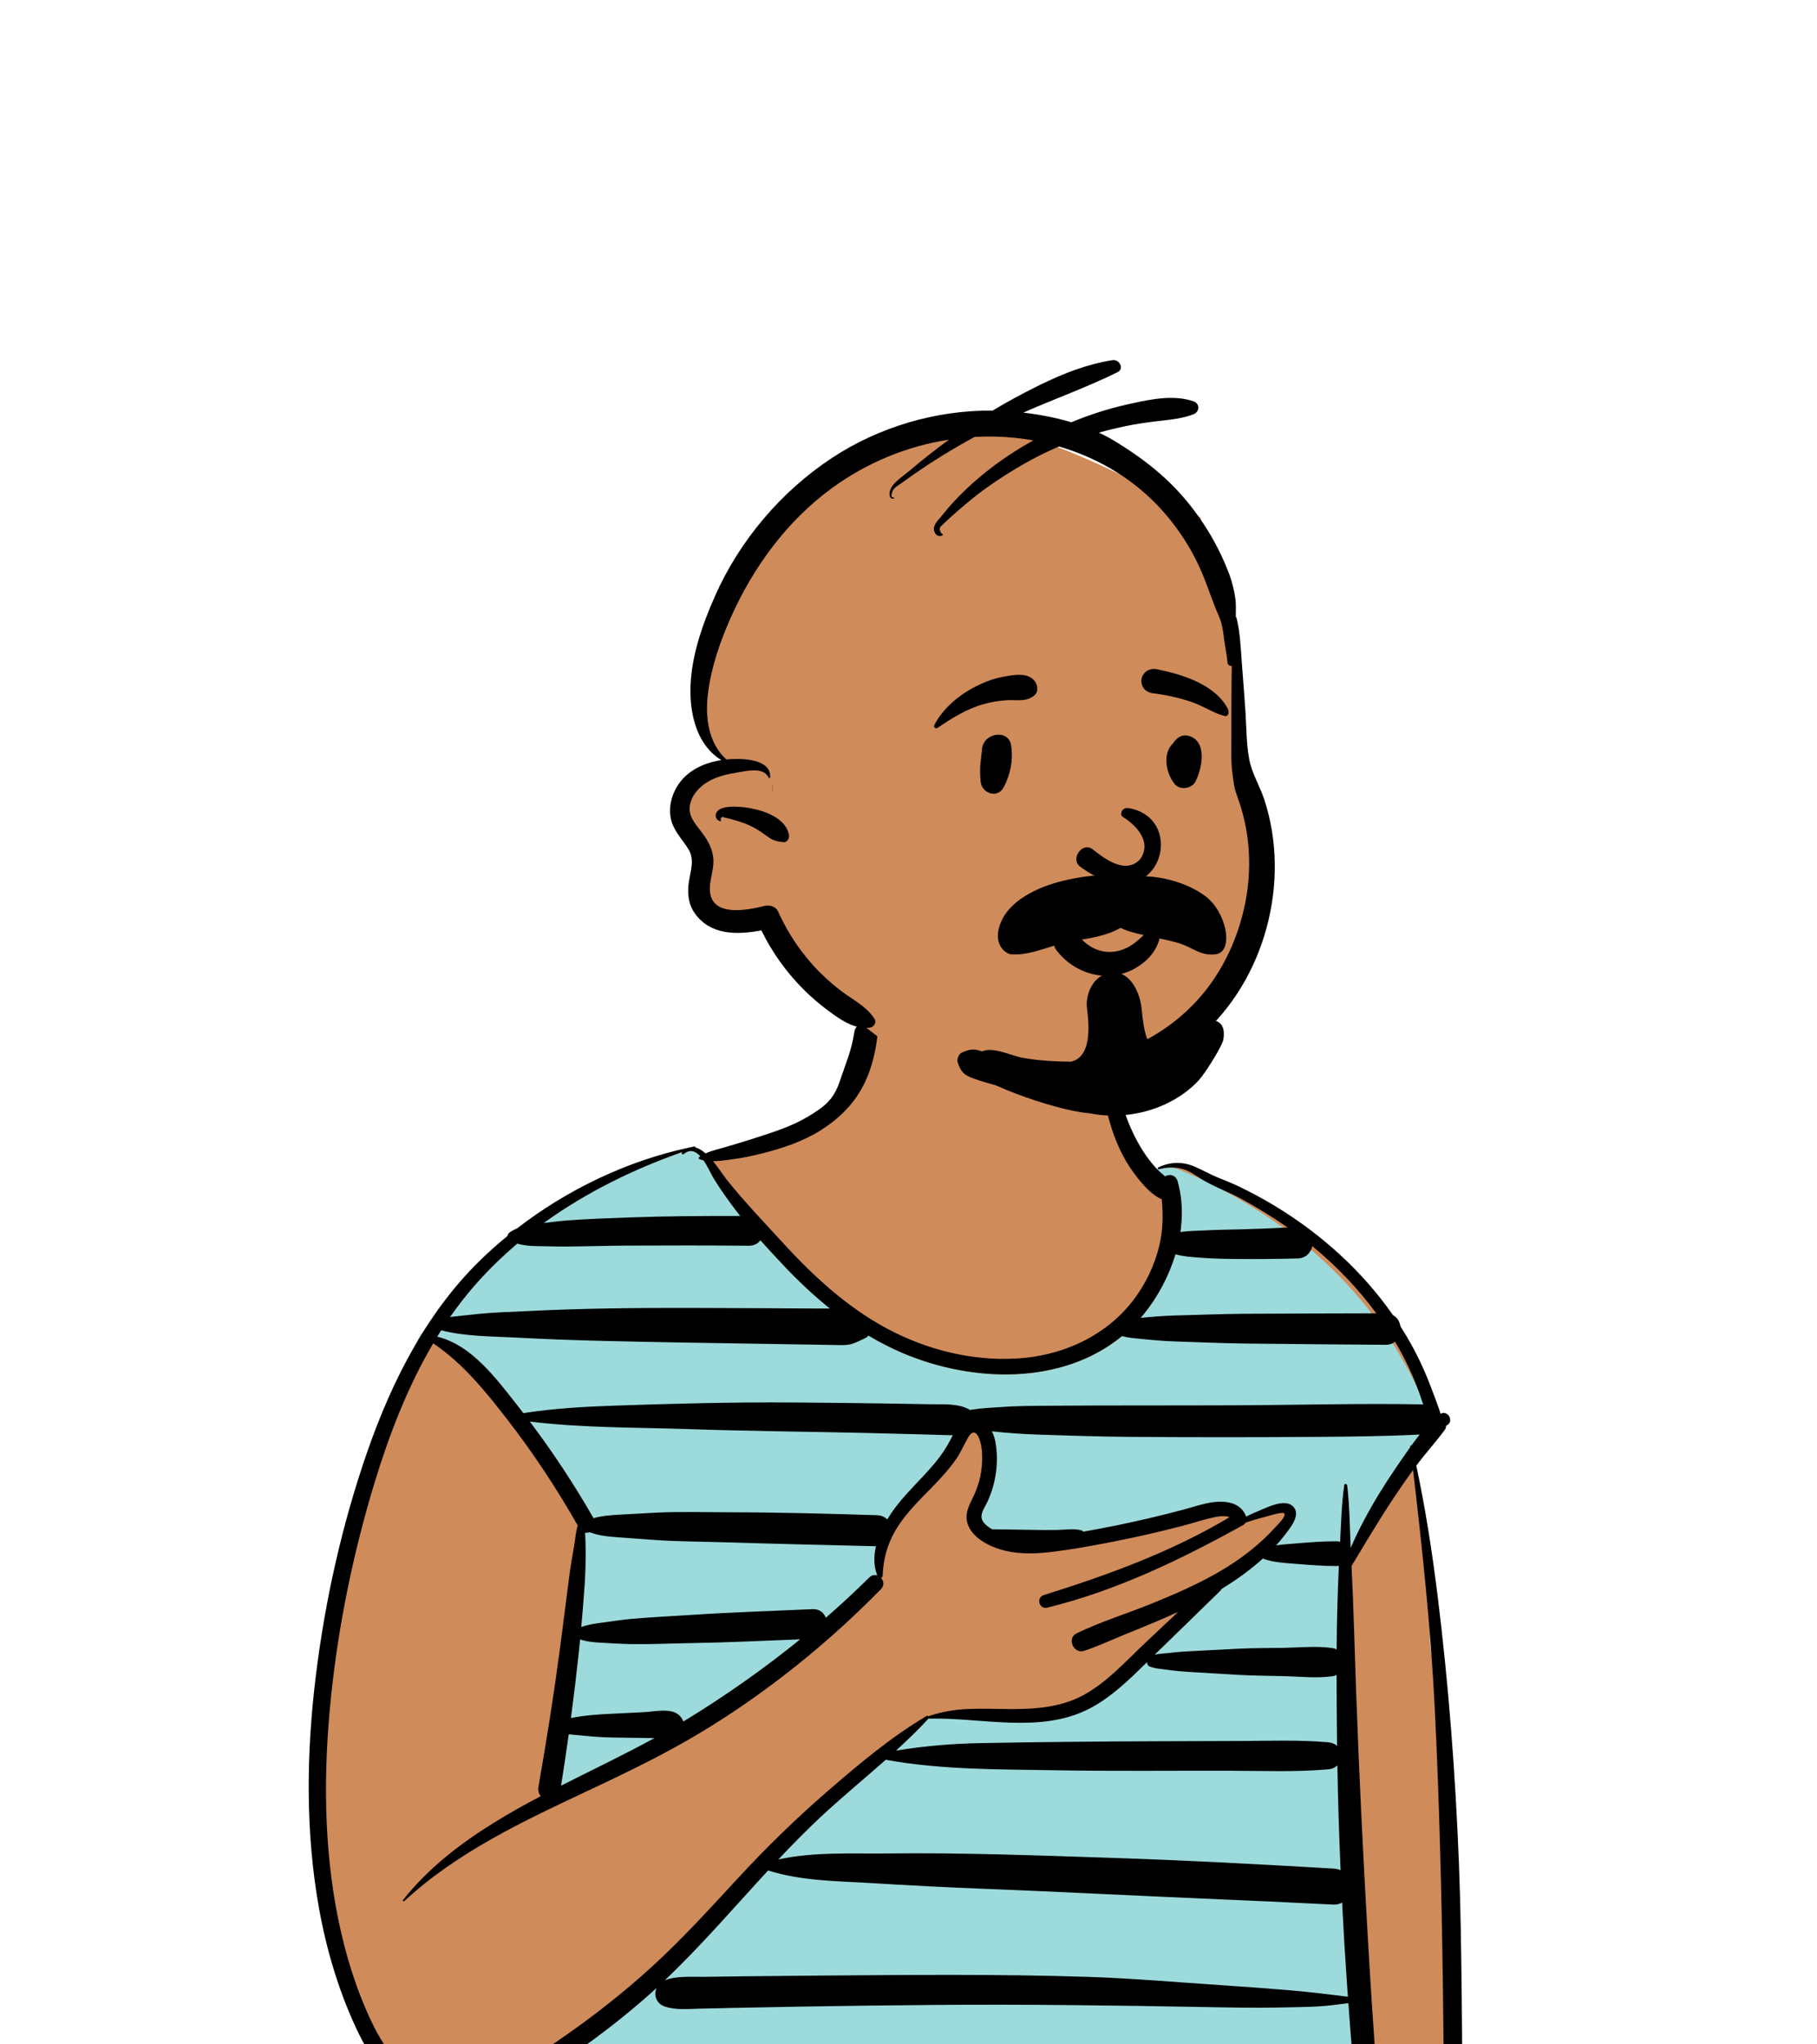 <svg width="240" height="270" viewBox="0 0 240 270" fill="none" xmlns="http://www.w3.org/2000/svg">
<path fill-rule="evenodd" clip-rule="evenodd" d="M189.444 219.876C188.032 215.534 189.714 210.519 188.615 205.838C188.238 203.986 187.522 197.108 186.802 193.085C186.4 190.835 188.807 190.137 189.177 189.239C191.78 181.171 172.79 162.193 171.631 161.494C169.894 160.489 168.356 159.625 166.659 158.599C161.708 156.859 155.771 152.019 151.282 155.128C143.505 143.546 146.581 129.277 142.361 127.581C138.141 125.885 125.679 122.457 118.554 126.834C114.284 129.995 114.598 135.437 112.65 139.924C111.506 142.037 110.944 145.097 109.613 146.475C105.089 151.156 99.448 151.963 93.141 152.758C92.66 152.818 92.155 151.511 91.688 151.673C81.05 155.351 68.671 156.424 56.622 177.021C54.921 179.967 50.331 184.693 51.865 188.097C41.753 211.622 31.802 264.573 59.551 277.778C60.438 278.346 66.455 275.302 67.436 275.331C69.07 275.378 65.938 279.347 67.436 278.64C78.427 279.474 138.911 277.322 162.095 279.474C178.038 279.355 188.136 282.151 191.817 279.355C190.345 275.797 190.414 271.986 190.879 268.225C194.267 265.703 190.078 247.928 190.433 242.723C193.605 238.919 191.079 224.655 189.444 219.876Z" fill="#D08B5B"/>
<path fill-rule="evenodd" clip-rule="evenodd" d="M92.519 152.723L92.417 152.789C92.4 152.8 92.383 152.811 92.367 152.823C92.259 152.905 92.276 153.052 92.404 153.102C92.574 153.168 92.753 153.219 92.937 153.258C93.497 154.07 93.934 155.074 94.239 155.582C95.116 157.043 102.644 166.231 103.769 167.412C105.598 169.33 114.6 176.543 114.722 176.399C116.17 177.264 117.671 178.041 119.229 178.703C128.453 182.624 140.282 182.98 148.209 176.467C148.799 176.628 154.403 168.557 155.269 165.665C155.692 165.783 156.215 162.684 155.923 162.731C156.178 160.979 153.108 154.687 152.817 154.386C152.861 154.372 152.905 154.359 152.949 154.346C152.974 154.402 153.033 154.443 153.101 154.426C153.687 154.273 154.28 154.192 154.873 154.204C155.324 154.213 158.542 155.68 158.667 155.741C158.744 155.777 158.821 155.814 158.898 155.852C184.648 168.235 188.617 188.358 189.507 188.313C189.132 188.788 178.958 203.179 178.411 204.451C178.297 201.701 180.177 275.014 180.309 276.545C180.363 277.176 180.367 278.666 180.456 279.266C179.809 279.302 157.166 277.755 115.06 278.009C101.614 278.09 68.382 279.553 68.382 279.553L68.371 279.461C68.275 278.564 68.358 276.823 68.345 275.928C69.621 275.191 70.874 274.407 72.112 273.637C74.931 271.883 92.324 255.945 105.107 241.685C112.685 233.232 122.138 227.542 122.65 226.989C122.66 226.978 122.665 226.966 122.672 226.954C122.699 226.974 122.732 226.992 122.774 226.986C128.662 226.145 137.447 227.956 143.915 224.607C146.802 223.111 156.6 212.932 159.487 210.119C159.574 210.034 159.636 209.945 159.68 209.854C161.605 208.681 169.109 202.731 169.64 201.996L169.798 201.775C170.384 200.944 171.266 200.068 170.244 199.27C169.167 198.429 167.102 199.439 165.966 199.923L165.808 199.99C165.255 200.217 164.713 200.464 164.179 200.726C163.505 198.837 161.861 198.798 160.089 199.059C158.826 199.245 157.6 199.677 156.369 200.006C154.807 200.424 153.237 200.817 151.662 201.186C148.826 201.85 145.548 203.065 142.679 203.568C142.603 203.48 142.498 203.41 142.357 203.375C141.375 203.129 140.291 203.317 139.283 203.336C138.42 203.352 137.556 203.354 136.693 203.341L136.175 203.332C134.324 203.295 131.841 202.434 129.99 202.402L129.88 202.334L129.77 202.264C129.293 201.956 128.775 201.544 128.634 201.024C128.616 200.96 130.508 196.604 130.536 193.079C130.551 191.119 129.879 189.285 129.718 188.313C129.327 185.939 128.451 187.468 127.183 189.792C125.915 192.117 124.225 194.231 122.958 195.922C121.324 198.101 119.721 198.759 118.888 200.022C118.747 200.237 118.608 200.457 118.473 200.684C118.147 200.359 115.401 206.832 115.881 208.079C115.546 207.968 102.042 225.299 72.676 237.769C72.863 236.603 77.958 205.855 76.69 200.783C75.422 195.71 58.659 176.963 56.915 176.547C57.09 176.262 50.282 180.916 62.535 168.869C74.789 156.822 82.954 154.782 89.054 152.543C89.396 152.437 89.736 152.33 90.074 152.221C89.988 152.372 90.182 152.539 90.331 152.416C91.174 151.719 91.906 152.046 92.519 152.723Z" fill="#9DDADB"/>
<path fill-rule="evenodd" clip-rule="evenodd" d="M184.39 193.84C182.869 196.053 181.472 198.331 180.208 200.701C179.557 201.923 178.95 203.17 178.403 204.442C178.289 201.691 178.264 198.909 177.943 196.186C177.92 195.989 177.592 195.894 177.557 196.133C177.203 198.603 177.144 201.136 177.01 203.631C176.855 203.584 176.685 203.557 176.497 203.557C174.671 203.557 172.873 203.706 171.055 203.854C170.24 203.92 169.387 203.97 168.556 204.1C169.225 203.361 169.848 202.58 170.423 201.765C171.01 200.935 171.68 199.636 170.658 198.838C169.529 197.957 167.314 199.11 166.222 199.558C165.669 199.785 165.127 200.032 164.593 200.295C163.919 198.405 161.852 198.155 160.081 198.415C158.818 198.602 157.592 199.034 156.361 199.363C154.798 199.781 153.229 200.174 151.654 200.543C148.818 201.207 145.962 201.787 143.093 202.29C143.017 202.202 142.912 202.133 142.771 202.098C141.789 201.852 140.705 202.04 139.697 202.059C138.661 202.078 137.625 202.076 136.589 202.055C134.738 202.017 132.889 202.002 131.038 201.97C130.512 201.651 129.845 201.193 129.682 200.593C129.478 199.843 130.115 199.013 130.41 198.376C131.545 195.926 131.942 193.186 131.497 190.518C131.418 190.043 131.254 189.523 131.018 189.036C133.045 189.253 135.047 189.4 137.085 189.467C141.156 189.599 145.226 189.738 149.298 189.768C157.441 189.829 165.583 189.829 173.726 189.77C178.33 189.736 182.923 189.694 187.521 189.459C187.147 189.934 186.782 190.419 186.426 190.912C186.353 190.89 186.257 190.93 186.268 191.021C186.272 191.053 186.275 191.085 186.279 191.116C185.63 192.023 185.005 192.945 184.39 193.84ZM175.336 278.056C173.444 277.996 171.552 277.936 169.66 277.875C165.946 277.757 162.231 277.639 158.518 277.521C151.16 277.286 143.802 277.06 136.443 276.857C129.102 276.655 121.757 276.441 114.414 276.67C107.054 276.899 99.713 277.493 92.367 277.97C88.283 278.235 84.196 278.465 80.104 278.575C76.207 278.679 72.276 278.521 68.386 278.799C68.255 277.837 68.351 276.877 68.337 275.919C69.613 275.182 70.866 274.398 72.104 273.627C76.617 270.819 80.883 267.642 84.908 264.169C85.526 263.635 86.133 263.09 86.733 262.539C86.315 263.452 86.65 264.63 87.847 265.016C89.308 265.488 90.803 265.32 92.32 265.285C93.861 265.248 95.401 265.214 96.942 265.181C99.952 265.118 102.963 265.06 105.974 265.01C111.856 264.911 117.739 264.838 123.621 264.791C135.456 264.695 147.283 264.856 159.117 265.07C162.444 265.13 165.768 265.205 169.096 265.129C170.761 265.092 172.432 265.08 174.095 264.99C175.427 264.918 176.768 264.729 178.1 264.56C178.268 266.881 178.443 269.201 178.639 271.52C178.768 273.051 178.901 274.582 179.033 276.113C179.087 276.744 179.091 277.389 179.18 277.989C177.901 278.059 176.63 278.097 175.336 278.056ZM176.637 212.521C176.591 214.298 176.566 216.075 176.553 217.853C176.4 217.765 176.227 217.701 176.032 217.671C173.962 217.355 171.748 217.595 169.654 217.63C167.631 217.664 165.6 217.653 163.578 217.748C161.552 217.844 159.527 217.958 157.502 218.063C156.552 218.113 155.612 218.155 154.669 218.284C154.023 218.372 153.196 218.366 152.506 218.55C155.402 215.745 158.281 212.923 161.169 210.11C161.255 210.025 161.318 209.936 161.362 209.845C163.287 208.671 165.135 207.351 166.809 205.838C168.136 206.35 169.647 206.414 171.055 206.529C172.874 206.676 174.671 206.826 176.497 206.826C176.62 206.826 176.736 206.814 176.844 206.792C176.755 208.701 176.687 210.61 176.637 212.521ZM101.458 247.032C105.879 248.444 110.668 248.428 115.266 248.711C120.169 249.013 125.064 249.263 129.972 249.455C139.775 249.836 149.571 250.353 159.372 250.765C164.971 251 170.568 251.26 176.164 251.542C176.561 251.562 176.939 251.46 177.273 251.273C177.461 254.96 177.681 258.645 177.938 262.328C177.969 262.788 178.005 263.248 178.038 263.709C175.404 263.379 172.79 263.062 170.136 262.838C167.157 262.586 164.179 262.374 161.195 262.176C155.38 261.791 149.556 261.274 143.731 261.086C131.856 260.702 119.955 260.833 108.075 260.917C104.714 260.941 101.353 260.973 97.992 261.014C96.311 261.035 94.631 261.057 92.951 261.081C91.262 261.106 89.447 260.93 87.847 261.52C87.832 261.526 87.819 261.534 87.804 261.539C92.629 256.967 96.951 251.913 101.458 247.032ZM116.997 232.413C124.385 233.758 131.888 233.666 139.376 233.799C147.038 233.936 154.711 233.845 162.374 233.861C166.727 233.87 171.118 234.061 175.455 233.674C175.968 233.628 176.365 233.434 176.648 233.158C176.727 237.773 176.872 242.386 177.072 246.998C176.79 246.878 176.483 246.805 176.164 246.786C166.371 246.21 156.579 245.687 146.774 245.368C136.978 245.048 127.169 244.67 117.368 244.788C112.584 244.846 107.526 244.54 102.808 245.583C104.601 243.677 106.433 241.807 108.348 240.016C111.141 237.405 114.121 234.959 116.997 232.413ZM122.641 226.98C122.651 226.969 122.656 226.956 122.664 226.945C122.69 226.964 122.723 226.978 122.765 226.977C129.681 226.821 137.439 229.004 143.906 225.654C146.794 224.159 149.185 221.796 151.506 219.525C151.507 219.541 151.509 219.558 151.51 219.575C151.525 219.759 151.603 219.981 151.79 220.063C152.553 220.398 153.446 220.42 154.265 220.539C155.207 220.676 156.133 220.756 157.083 220.814C159.178 220.939 161.273 221.072 163.369 221.191C165.46 221.309 167.561 221.319 169.654 221.371C171.754 221.423 173.953 221.678 176.032 221.378C176.222 221.351 176.392 221.291 176.543 221.207C176.546 223.897 176.57 226.586 176.596 229.274C176.6 229.712 176.608 230.15 176.613 230.588C176.333 230.331 175.947 230.151 175.455 230.107C171.601 229.768 167.718 229.919 163.851 229.932C160.053 229.945 156.255 229.957 152.457 229.97C144.789 229.995 137.127 230.07 129.46 230.216C125.731 230.287 122.019 230.601 118.345 231.205C119.833 229.849 121.279 228.453 122.641 226.98ZM62.556 275.879C61.14 276.312 59.735 276.124 58.317 276.421C58.229 276.439 58.149 276.473 58.075 276.518C53.827 274.702 50.996 271.059 49.058 266.976C47.016 262.673 45.608 258.073 44.665 253.41C42.72 243.796 42.717 233.828 43.723 224.102C44.712 214.547 46.67 205.043 49.464 195.854C51.383 189.544 53.828 183.17 57.223 177.417C61.143 180.044 64.183 183.827 67.047 187.525C70.469 191.944 73.553 196.621 76.314 201.48C76.029 202.312 75.984 203.356 75.847 204.1C75.584 205.535 75.345 206.987 75.158 208.434C74.757 211.527 74.373 214.621 73.964 217.713C73.155 223.826 72.188 229.922 71.121 235.995C71.034 236.487 71.173 236.903 71.427 237.216C69.309 238.332 67.22 239.498 65.184 240.762C60.708 243.54 56.524 246.777 53.24 250.929C53.155 251.036 53.288 251.181 53.394 251.083C60.437 244.572 69.188 240.485 77.779 236.445C82.169 234.381 86.538 232.283 90.75 229.87C95.155 227.346 99.356 224.494 103.382 221.403C107.98 217.874 112.308 214.016 116.365 209.876C116.843 209.388 116.727 208.778 116.367 208.392C116.489 208.354 116.587 208.248 116.593 208.072C116.69 205.369 117.502 203.066 119.091 200.878C120.564 198.848 122.443 197.175 124.137 195.338C124.89 194.522 125.61 193.672 126.252 192.765C126.914 191.831 127.317 190.801 127.892 189.825C128.565 188.685 129.137 189.268 129.448 190.299C129.802 191.469 129.78 192.838 129.638 194.041C129.488 195.313 129.101 196.553 128.543 197.703C128.019 198.784 127.415 199.882 127.767 201.121C128.347 203.155 130.831 204.333 132.714 204.792C134.809 205.302 137.002 205.203 139.124 204.938C141.782 204.607 144.427 204.121 147.054 203.605C150.096 203.008 153.121 202.318 156.122 201.539C157.532 201.173 158.933 200.691 160.357 200.388C160.865 200.28 161.805 200.117 162.402 200.382C154.73 204.957 146.366 208.006 137.87 210.662C136.815 210.991 137.248 212.586 138.328 212.322C147.454 210.089 156.041 205.946 164.212 201.409C164.337 201.339 164.443 201.231 164.521 201.104C165.343 200.815 166.179 200.563 167.031 200.356C167.412 200.264 169.372 199.617 169.617 199.865C169.964 200.217 168.763 201.36 168.463 201.692C166.327 204.059 163.787 205.99 161.038 207.587C158.249 209.206 155.281 210.498 152.3 211.716C148.96 213.081 145.43 214.154 142.184 215.723C140.894 216.346 141.799 218.463 143.158 218.034C144.909 217.48 146.61 216.667 148.311 215.976C149.757 215.389 151.203 214.802 152.64 214.196C153.642 213.772 154.637 213.335 155.623 212.878C154.146 214.268 152.67 215.658 151.194 217.048C148.637 219.456 146.209 222.199 143.083 223.887C139.996 225.556 136.474 225.75 133.037 225.714C131.312 225.696 129.594 225.641 127.868 225.711C126.053 225.784 124.44 226.063 122.719 226.635C122.687 226.645 122.664 226.664 122.645 226.686C122.585 226.612 122.483 226.576 122.377 226.638C117.701 229.404 113.439 232.992 109.34 236.538C105.115 240.192 101.139 244.079 97.352 248.184C93.726 252.114 90.129 256.058 86.184 259.673C82.332 263.203 78.216 266.409 73.917 269.375C71.575 270.992 69.175 272.548 66.692 273.94C65.365 274.683 64.017 275.432 62.556 275.879ZM62.949 169.486C64.624 167.604 66.426 165.86 68.333 164.247C69.175 164.496 70.058 164.566 70.948 164.575C72.306 164.588 73.668 164.645 75.026 164.631C77.641 164.604 80.255 164.521 82.871 164.507C88.22 164.478 93.57 164.477 98.919 164.523C99.62 164.529 100.125 164.23 100.437 163.794C101.52 165.022 102.636 166.222 103.761 167.402C105.589 169.321 107.538 171.151 109.613 172.818C109.209 172.821 108.805 172.825 108.403 172.822C106.553 172.81 104.703 172.798 102.853 172.788C99.141 172.767 95.428 172.752 91.715 172.742C84.335 172.723 76.931 172.784 69.559 173.163C67.513 173.267 65.451 173.31 63.413 173.509C62.307 173.618 61.203 173.744 60.098 173.861C59.872 173.886 59.655 173.916 59.442 173.95C60.524 172.395 61.689 170.901 62.949 169.486ZM92.51 152.714C92.461 152.748 92.407 152.778 92.359 152.814C92.25 152.895 92.267 153.043 92.395 153.092C92.566 153.159 92.745 153.209 92.929 153.249C93.488 154.061 93.925 155.064 94.231 155.573C95.108 157.034 96.116 158.426 97.142 159.785C97.348 160.058 97.558 160.328 97.769 160.597C92.802 160.585 87.836 160.611 82.871 160.799C80.257 160.898 77.634 160.981 75.026 161.177C73.953 161.258 72.881 161.393 71.812 161.527C77.377 157.503 83.635 154.43 90.118 152.149C90.109 152.159 90.1 152.166 90.091 152.176C89.948 152.335 90.162 152.54 90.322 152.407C91.166 151.71 91.898 152.037 92.51 152.714ZM117.612 200.013C117.471 200.227 117.332 200.448 117.197 200.675C116.871 200.35 116.416 200.132 115.83 200.114C109.322 199.911 102.817 199.734 96.305 199.729C93.094 199.727 89.853 199.619 86.646 199.778C85.036 199.858 83.426 199.953 81.816 200.044C80.691 200.108 79.495 200.187 78.396 200.513C75.863 196.081 73.052 191.82 69.981 187.746C76.948 188.601 84.034 188.51 91.04 188.747C98.978 189.016 106.921 189.074 114.861 189.262C117.039 189.314 119.218 189.371 121.395 189.431C122.519 189.463 123.643 189.495 124.768 189.529C125.119 189.54 125.483 189.55 125.847 189.54C125.819 189.597 125.791 189.654 125.764 189.71C125.151 190.977 124.38 192.142 123.482 193.224C121.573 195.524 119.266 197.505 117.612 200.013ZM109.074 213.665C108.833 212.995 108.246 212.479 107.31 212.522C101.978 212.764 96.636 212.932 91.309 213.283C88.715 213.455 86.11 213.57 83.519 213.797C82.183 213.914 80.85 214.132 79.519 214.305C78.607 214.424 77.652 214.562 76.777 214.886C76.947 213.013 77.097 211.138 77.227 209.26C77.331 207.751 77.362 206.229 77.354 204.716C77.35 203.951 77.324 203.181 77.287 202.416C77.366 202.432 77.445 202.439 77.522 202.43C77.659 202.413 77.786 202.397 77.904 202.365C79.13 202.845 80.518 202.951 81.816 203.044C83.356 203.154 84.896 203.27 86.436 203.38C89.713 203.614 93.021 203.599 96.305 203.706C102.77 203.917 109.236 204.04 115.703 204.213C115.403 205.5 115.392 206.823 115.872 208.07C115.538 207.959 115.153 208.01 114.824 208.335C112.962 210.176 111.043 211.951 109.074 213.665ZM90.264 227.358C90.133 226.994 89.884 226.659 89.59 226.432C88.46 225.561 86.395 226.062 85.038 226.129C83.432 226.208 81.825 226.286 80.218 226.365C79.73 226.389 77.242 226.516 75.414 226.905C75.791 224.052 76.134 221.194 76.441 218.33C76.505 217.729 76.564 217.128 76.623 216.527C77.484 216.804 78.42 216.905 79.308 216.948C80.639 217.011 81.977 217.119 83.309 217.139C85.971 217.181 88.647 217.05 91.309 217.005C96.103 216.926 100.898 216.697 105.69 216.508C100.879 220.415 95.795 223.979 90.492 227.222C90.417 227.268 90.34 227.312 90.264 227.358ZM75.123 229.051C75.528 229.105 75.929 229.123 76.236 229.154C77.778 229.309 79.297 229.451 80.847 229.473C82.384 229.496 83.921 229.518 85.457 229.541C85.784 229.545 86.111 229.55 86.438 229.555C82.391 231.766 78.22 233.747 74.107 235.833C74.47 233.576 74.808 231.315 75.123 229.051ZM119.221 178.694C128.444 182.615 140.274 182.97 148.2 176.457C148.988 176.673 149.859 176.745 150.554 176.814C152.117 176.971 153.665 177.116 155.235 177.165C158.295 177.261 161.358 177.404 164.42 177.442C170.613 177.518 176.807 177.554 183 177.609C183.527 177.614 183.949 177.453 184.269 177.195C184.896 178.259 185.48 179.349 186.012 180.468C186.789 182.099 187.448 183.784 187.988 185.507C187.872 185.487 187.752 185.473 187.623 185.471C179.484 185.33 171.338 185.565 163.197 185.599C155.054 185.633 146.912 185.598 138.77 185.656C136.516 185.672 134.28 185.672 132.032 185.84C130.862 185.927 129.678 185.965 128.52 186.154C128.39 186.174 128.258 186.193 128.125 186.212C126.573 185.304 124.646 185.494 122.871 185.46C120.833 185.422 118.796 185.387 116.758 185.357C112.753 185.298 108.748 185.254 104.743 185.227C96.794 185.172 88.865 185.376 80.921 185.653C76.968 185.79 73.031 186.024 69.129 186.633C68.868 186.293 68.608 185.953 68.343 185.616C65.578 182.111 62.301 177.624 57.752 176.538C57.926 176.253 58.104 175.971 58.283 175.69C61.435 176.521 64.912 176.479 68.132 176.653C71.844 176.854 75.548 176.992 79.264 177.084C86.651 177.265 94.036 177.379 101.425 177.491C103.475 177.523 105.526 177.555 107.577 177.59C108.683 177.608 109.789 177.629 110.895 177.646C111.513 177.656 112.065 177.654 112.654 177.449C113.199 177.259 113.731 176.974 114.258 176.738C114.442 176.655 114.592 176.533 114.714 176.389C116.162 177.255 117.662 178.031 119.221 178.694ZM155.261 165.656C156.421 165.978 157.618 166.032 158.845 166.124C160.455 166.246 162.061 166.267 163.675 166.277C166.248 166.294 168.822 166.276 171.395 166.205C172.5 166.174 173.146 165.434 173.337 164.587C173.364 164.609 173.391 164.63 173.418 164.652C176.549 167.232 179.386 170.184 181.79 173.451C176 173.47 170.21 173.473 164.42 173.512C161.359 173.533 158.295 173.659 155.235 173.738C153.734 173.776 152.255 173.901 150.76 174.043C150.73 174.046 150.699 174.048 150.669 174.051C150.827 173.868 150.984 173.683 151.138 173.492C152.925 171.277 154.395 168.547 155.261 165.656ZM192.906 281.939C193.417 280.533 193.219 279.025 193.19 277.547C193.16 276.029 193.144 274.513 193.139 272.996C193.129 270.03 193.109 267.064 193.076 264.099C193.01 258.099 192.94 252.094 192.704 246.098C192.238 234.244 191.339 222.42 189.873 210.645C189.16 204.921 188.275 199.21 187.074 193.567C187.091 193.544 187.108 193.521 187.125 193.498C188.32 191.9 189.68 190.423 190.855 188.814C190.959 188.671 191.002 188.488 191.001 188.303C191.044 188.282 191.087 188.26 191.131 188.235C192.105 187.68 191.225 186.167 190.251 186.729C190.364 186.665 188.746 182.511 188.574 182.092C187.959 180.59 187.266 179.121 186.485 177.698C186.014 176.839 185.51 175.998 184.982 175.173C184.889 174.557 184.557 173.985 183.985 173.68C182.982 172.242 181.898 170.86 180.743 169.544C176.015 164.154 170.109 159.804 163.656 156.705C162.724 156.257 161.764 155.884 160.808 155.493C159.789 155.076 158.845 154.532 157.841 154.095C156.208 153.384 154.596 153.424 152.992 154.177C152.855 154.242 152.953 154.453 153.093 154.416C154.126 154.147 155.183 154.102 156.219 154.394C157.233 154.681 158.004 155.314 158.89 155.843C160.468 156.784 162.233 157.398 163.85 158.277C165.989 159.44 168.08 160.716 170.079 162.118C168.008 162.228 165.934 162.307 163.86 162.362C162.32 162.403 160.78 162.41 159.242 162.499C158.147 162.563 157.009 162.545 155.914 162.722C156.178 160.908 156.179 159.077 155.849 157.309C155.849 157.309 155.849 157.308 155.849 157.307C155.769 156.882 155.672 156.459 155.554 156.041C155.301 155.152 154.491 155.019 153.902 155.355C153.844 155.312 153.785 155.27 153.729 155.224C153.024 154.652 152.39 153.967 151.839 153.247C150.693 151.752 149.767 150.021 149.066 148.276C148.355 146.509 147.852 144.661 147.359 142.824C147.112 141.903 146.845 140.987 146.593 140.067C146.374 139.267 146.215 138.383 145.813 137.654C145.737 137.518 145.51 137.543 145.474 137.699C145.261 138.612 145.374 139.653 145.413 140.584C145.456 141.617 145.515 142.641 145.653 143.666C145.938 145.794 146.398 147.886 147.134 149.907C147.841 151.844 148.773 153.652 150.039 155.285C150.88 156.369 152.074 157.805 153.458 158.39C153.639 160.425 153.618 162.463 153.137 164.479C152.509 167.117 151.305 169.624 149.65 171.773C146.182 176.277 140.815 178.823 135.217 179.347C129.425 179.89 123.498 178.594 118.293 176.046C112.504 173.211 107.702 168.838 103.388 164.117C100.902 161.396 98.323 158.719 96.019 155.84C95.611 155.33 94.957 154.294 94.182 153.361C94.971 153.354 95.78 153.236 96.479 153.146C97.924 152.961 99.336 152.674 100.748 152.314C103.389 151.643 106.173 150.708 108.48 149.23C113.361 146.101 115.267 142.132 115.918 136.665C116.124 134.937 113.136 134.517 112.858 136.251C112.431 138.916 111.784 140.213 110.934 142.773C110.116 145.233 108.931 146.15 106.667 147.506C104.541 148.78 102.126 149.52 99.784 150.284C98.487 150.708 97.174 151.094 95.865 151.483C95.032 151.731 94.043 151.948 93.198 152.33C92.757 151.943 92.297 151.651 91.834 151.541C91.868 151.484 91.824 151.395 91.739 151.412C91.602 151.439 91.467 151.469 91.331 151.497C91.194 151.507 91.058 151.534 90.922 151.583C82.766 153.35 74.933 157.112 68.291 162.238C67.957 162.378 67.633 162.549 67.325 162.766C67.166 162.877 67.061 163.054 67.031 163.237C66.032 164.053 65.063 164.899 64.127 165.775C56.588 172.829 51.811 182.213 48.467 191.865C45.172 201.374 42.942 211.345 41.716 221.329C40.466 231.505 40.322 241.893 42.135 252.012C43.109 257.445 44.685 262.785 47.011 267.796C49.1 272.297 52.5 277.425 57.841 277.973C57.858 277.99 57.874 278.008 57.894 278.024C59.989 279.75 63.109 278.558 65.3 277.527C65.647 277.363 65.992 277.191 66.335 277.015C66.154 277.713 66.072 278.444 66.034 279.129C65.955 280.551 67.96 280.632 68.34 279.451C71.591 280.023 74.947 280.031 78.234 280.013C81.908 279.993 85.58 279.865 89.249 279.693C96.529 279.349 103.8 278.824 111.085 278.586C125.835 278.102 140.626 279.135 155.364 279.655C159.499 279.801 163.633 279.946 167.768 280.092C171.992 280.241 176.212 280.27 180.402 280.841C181.943 281.052 182.533 279.541 182.099 278.6C182.207 277.968 182.099 277.275 182.04 276.53C181.929 275.139 181.824 273.747 181.726 272.355C181.535 269.64 181.35 266.924 181.175 264.209C180.819 258.705 180.514 253.198 180.216 247.691C179.625 236.742 179.172 225.785 178.839 214.825C178.758 212.154 178.652 209.481 178.518 206.812C178.677 206.559 178.836 206.305 178.99 206.049C179.502 205.195 180.005 204.335 180.523 203.484C181.564 201.779 182.611 200.085 183.705 198.413C184.649 196.97 185.624 195.548 186.642 194.156C187.906 204.837 189.03 215.527 189.546 226.276C190.114 238.115 190.416 249.971 190.58 261.822C190.625 265.133 190.656 268.444 190.692 271.755C190.71 273.479 190.728 275.202 190.714 276.926C190.7 278.575 190.451 280.379 191.036 281.939C191.377 282.849 192.57 282.865 192.906 281.939Z" fill="black"/>
<path fill-rule="evenodd" clip-rule="evenodd" d="M128.441 56.394C138.725 56.394 158.57 68.341 158.57 68.341C158.57 68.341 167.888 107.488 166.01 118.668C164.133 129.849 154.354 143.546 138.163 143.546C121.972 143.546 117.573 137.819 113.679 135.216C109.784 132.613 101.935 120.768 101.935 120.768C101.935 120.768 96.609 122.431 95.045 121.469C92.825 120.103 93.094 116.509 92.393 113.034C91.876 110.473 90.115 107.961 90.116 106.535C90.116 101.362 93.782 101.732 95.629 100.492C91.582 96.496 92.647 82.637 97.745 75.359C102.843 68.08 118.157 56.394 128.441 56.394Z" fill="#D08B5B"/>
<path fill-rule="evenodd" clip-rule="evenodd" d="M146.939 47.565C147.838 47.421 148.561 48.688 147.609 49.158C143.555 51.161 139.299 52.667 135.171 54.492C137.28 54.745 139.43 55.146 141.508 55.767C143.898 54.781 146.353 53.983 148.881 53.419L149.683 53.241C152.257 52.675 155.154 52.14 157.654 53.007C158.513 53.305 158.461 54.393 157.654 54.708C156.203 55.275 154.599 55.424 153.063 55.602C151.516 55.781 149.986 55.999 148.462 56.322C147.351 56.557 146.246 56.829 145.151 57.139C145.838 57.461 146.508 57.813 147.154 58.204C150.634 60.307 153.802 62.709 156.453 65.827C159.027 68.852 161.051 72.279 162.429 76.008C162.79 76.985 163.021 78.022 163.171 79.053C163.291 79.878 163.216 80.686 163.236 81.5C163.28 81.517 163.317 81.55 163.329 81.599C163.822 83.561 163.885 85.693 164.04 87.71C164.202 89.803 164.367 91.894 164.505 93.989C164.643 96.072 164.621 98.246 165.01 100.3C165.364 102.165 166.414 103.821 167.005 105.627C170.55 116.459 167.089 129.439 158.467 136.92C154.114 140.697 148.686 143.091 142.992 143.88C140.031 144.291 137.091 144.28 134.134 143.843C132.73 143.635 131.343 143.323 129.989 142.9L129.487 142.744C128.924 142.568 128.353 142.377 127.834 142.118C127.094 141.748 126.774 141.125 126.514 140.368C126.356 139.909 126.611 139.203 127.068 139.003L127.216 138.939C128 138.609 128.631 138.468 129.486 138.791C130.175 139.051 130.874 139.282 131.582 139.483C132.987 139.882 134.428 140.179 135.882 140.322C138.811 140.61 141.775 140.463 144.648 139.818C149.811 138.658 154.541 136.056 158.121 132.13C161.62 128.295 163.812 123.402 164.652 118.293C165.069 115.759 165.103 113.098 164.768 110.551C164.594 109.23 164.299 107.919 163.916 106.643C163.7 105.923 163.422 105.225 163.196 104.509C162.991 103.86 162.929 103.167 162.835 102.49L162.813 102.334C162.559 100.614 162.646 98.862 162.648 97.128C162.65 95.384 162.64 93.64 162.657 91.896L162.674 89.924C162.68 89.267 162.687 88.609 162.699 87.952C162.459 87.99 162.161 87.813 162.138 87.527C162.053 86.467 161.814 85.438 161.682 84.384L161.647 84.107C161.522 83.139 161.37 82.189 160.966 81.293C160.146 79.474 159.569 77.555 158.792 75.718C157.248 72.068 154.947 68.7 152.099 65.951C148.679 62.651 144.441 60.308 139.9 58.971C139.756 59.032 139.61 59.09 139.466 59.151C136.59 60.395 133.86 61.996 131.268 63.754C129.932 64.661 128.646 65.639 127.419 66.689C126.821 67.2 126.222 67.711 125.639 68.238C125.389 68.464 125.141 68.692 124.897 68.924C124.734 69.077 124.572 69.233 124.412 69.389C124.042 69.65 124.034 70.016 124.387 70.488C124.513 70.436 124.595 70.644 124.479 70.705C123.779 71.078 123.228 70.281 123.377 69.621C123.495 69.098 123.979 68.618 124.319 68.207L124.365 68.152C124.894 67.496 125.436 66.846 126.011 66.23C129.041 62.985 132.616 60.303 136.492 58.166C134.863 57.874 133.211 57.706 131.56 57.664C130.609 57.641 129.662 57.656 128.72 57.709C127.251 58.509 125.8 59.343 124.377 60.227C123.189 60.966 122.019 61.732 120.869 62.528C120.27 62.943 119.678 63.367 119.088 63.794C118.791 64.01 118.336 64.266 118.098 64.536L118.08 64.559C117.913 64.777 117.43 65.732 118.058 65.706C118.125 65.703 118.137 65.807 118.073 65.823C117.501 65.962 117.426 65.371 117.524 64.924C117.769 63.812 119.251 62.913 120.084 62.219L120.137 62.174C121.823 60.738 123.564 59.367 125.353 58.063C119.777 58.921 114.471 61.116 109.858 64.487C103.931 68.818 99.476 74.923 96.508 81.601C95.098 84.774 93.928 88.156 93.51 91.614C93.135 94.714 93.534 98.114 95.946 100.305C96.078 100.292 96.209 100.279 96.34 100.27L96.545 100.257C98.263 100.165 101.846 100.282 101.73 102.653C101.725 102.751 101.576 102.813 101.528 102.708C100.964 101.481 99.319 101.701 98.146 101.895L97.486 102.004C96.116 102.232 94.716 102.526 93.512 103.24C92.357 103.925 91.344 105.021 91.121 106.393C90.901 107.745 91.796 108.765 92.567 109.759C93.442 110.887 94.145 112.053 94.229 113.517C94.312 114.991 93.592 116.475 93.801 117.932C94.267 121.187 98.992 120.138 101.024 119.638C101.633 119.488 102.472 119.721 102.753 120.344C104.097 123.321 105.924 126.039 108.226 128.357C109.364 129.503 110.595 130.552 111.926 131.466C113.272 132.389 114.579 133.147 115.501 134.544C115.859 135.085 115.373 135.689 114.818 135.736C113 135.89 111.518 134.993 110.083 133.98C108.638 132.959 107.27 131.821 106.026 130.563C103.802 128.316 101.95 125.715 100.565 122.874L100.375 122.91C97.256 123.485 93.797 123.482 91.773 120.623C90.872 119.351 90.772 117.861 91.005 116.363C91.232 114.903 91.764 113.536 90.942 112.173C90.195 110.936 89.133 109.917 88.707 108.497C88.295 107.125 88.528 105.671 89.143 104.401C90.319 101.973 92.745 100.776 95.285 100.386C92.227 98.54 91.201 94.764 91.196 91.312C91.189 86.989 92.713 82.62 94.441 78.72C97.701 71.363 103.201 64.881 109.912 60.466C116.141 56.369 123.649 54.161 131.108 54.227C133.024 53.076 134.991 52.01 136.993 51.019L137.421 50.808C140.487 49.314 143.546 48.11 146.939 47.565ZM94.582 107.418C94.953 106.51 96.585 106.513 97.355 106.544L97.497 106.55C99.841 106.674 103.726 107.633 104.206 110.26C104.286 110.699 104.005 111.278 103.472 111.226C102.701 111.151 102.116 111.009 101.482 110.554L101.161 110.324C100.628 109.944 100.097 109.58 99.512 109.267C98.795 108.884 98.055 108.608 97.274 108.386C96.954 108.296 96.632 108.202 96.31 108.116C96.098 108.06 95.883 108.011 95.668 107.968C95.415 107.812 95.251 107.908 95.175 108.258C95.275 108.292 95.265 108.465 95.149 108.452C94.686 108.403 94.401 107.859 94.582 107.418ZM102.03 103.606C102.03 103.595 102.043 103.593 102.049 103.6L102.051 103.606V104.58C102.051 104.591 102.037 104.593 102.032 104.586L102.03 104.58V103.606Z" fill="black"/>
<path fill-rule="evenodd" clip-rule="evenodd" d="M143.152 128.274C141.732 127.695 140.465 126.728 139.538 125.493C139.216 125.063 139.133 124.61 139.2 124.195C139.276 123.729 139.552 123.306 139.928 123.023C140.305 122.739 140.777 122.598 141.233 122.67C141.63 122.732 142.024 122.949 142.337 123.399L142.402 123.489C142.953 124.235 143.67 124.846 144.488 125.241C145.276 125.621 146.158 125.798 147.07 125.695C148.808 125.499 150.005 124.559 151.278 123.282C151.436 123.121 151.594 122.955 151.752 122.786C151.852 122.633 151.991 122.534 152.146 122.483C152.317 122.425 152.511 122.429 152.689 122.491C152.86 122.55 153.013 122.664 153.116 122.815C153.213 122.958 153.269 123.135 153.251 123.339C153.134 124.661 152.443 125.842 151.461 126.769C150.37 127.799 148.924 128.511 147.563 128.761C146.064 129.036 144.536 128.839 143.152 128.274ZM148.271 107.866C149.866 108.836 152.297 111.098 150.581 113.503C148.56 115.624 145.652 113.193 144.219 112.093C142.89 111.241 141.396 113.433 142.629 114.428C152.987 122.099 157.19 108.12 149.078 106.726C148.184 106.572 147.853 107.566 148.271 107.866ZM129.711 98.943C129.887 96.754 133.219 96.257 133.551 98.423C133.847 100.363 133.498 102.145 132.624 103.892C131.79 105.561 129.692 104.783 129.533 103.263C129.32 101.226 129.601 100.304 129.711 98.943ZM155.076 97.974C155.541 97.365 156.212 96.95 157.015 97.184C159.526 97.918 158.786 101.485 157.904 103.22C157.425 104.163 155.876 104.402 155.176 103.572C154.036 102.219 153.489 99.516 154.94 98.183C154.979 98.114 155.023 98.044 155.076 97.974ZM132.589 89.365L132.986 89.296C134.213 89.084 135.738 88.88 136.606 89.867C137.067 90.39 137.225 91.362 136.606 91.863C135.518 92.745 134.314 92.403 133.01 92.478C131.935 92.539 130.902 92.717 129.867 93.013C127.595 93.663 125.744 94.849 123.804 96.15C123.55 96.321 123.29 95.996 123.411 95.757C124.531 93.563 126.701 91.76 128.875 90.662C130.036 90.075 131.305 89.588 132.589 89.365ZM152.787 88.382L153.091 88.445C156.395 89.135 160.687 90.515 162.251 93.761C162.311 94.221 162.248 94.319 162.197 94.383L162.18 94.405C162.137 94.46 162.104 94.535 161.905 94.598C161.85 94.584 161.794 94.57 161.737 94.556C161.02 94.368 160.453 94.109 159.904 93.84L159.308 93.546C158.617 93.208 157.92 92.881 157.181 92.64C155.605 92.126 153.983 91.763 152.337 91.57C151.98 91.528 151.636 91.407 151.365 91.201C151.108 91.005 150.911 90.733 150.821 90.372C150.705 89.906 150.739 89.552 150.989 89.131C151.177 88.815 151.447 88.595 151.756 88.469C152.071 88.341 152.43 88.311 152.787 88.382Z" fill="black"/>
<path fill-rule="evenodd" clip-rule="evenodd" d="M148.503 116.101C146.153 115.042 141.934 115.966 140.403 116.333C136.842 117.188 133.26 119.034 132.153 121.926C130.905 125.186 133.394 126.212 133.76 126.044C136.225 126.218 139.161 124.668 141.744 124.268C143.841 123.94 146.053 123.654 148.018 122.539C149.453 123.329 152.693 123.755 155.307 124.446C157.534 125.033 158.499 126.307 160.564 126.037C163.038 125.712 162.025 120.506 159.268 118.397C156.25 116.088 151.145 115.152 148.503 116.101ZM153.155 138.361C151.099 138.863 150.961 134.356 150.731 132.763C150.551 131.519 149.537 128.311 146.964 128.45C144.392 128.588 143.425 131.276 143.555 132.948C143.64 134.032 144.639 139.523 141.451 140.218C139.419 140.21 137.068 140.073 134.931 139.679C132.416 139.109 129.146 137.114 128.282 141.043C127.971 142.457 139.05 146.658 143.966 147.038C148.951 148.049 154.784 146.495 158.334 142.679C159.142 141.811 161.416 138.208 161.578 137.326C161.918 135.471 161.13 134.278 158.836 134.931C157.216 135.797 154.477 138.039 153.155 138.361Z" fill="black"/>
</svg>
